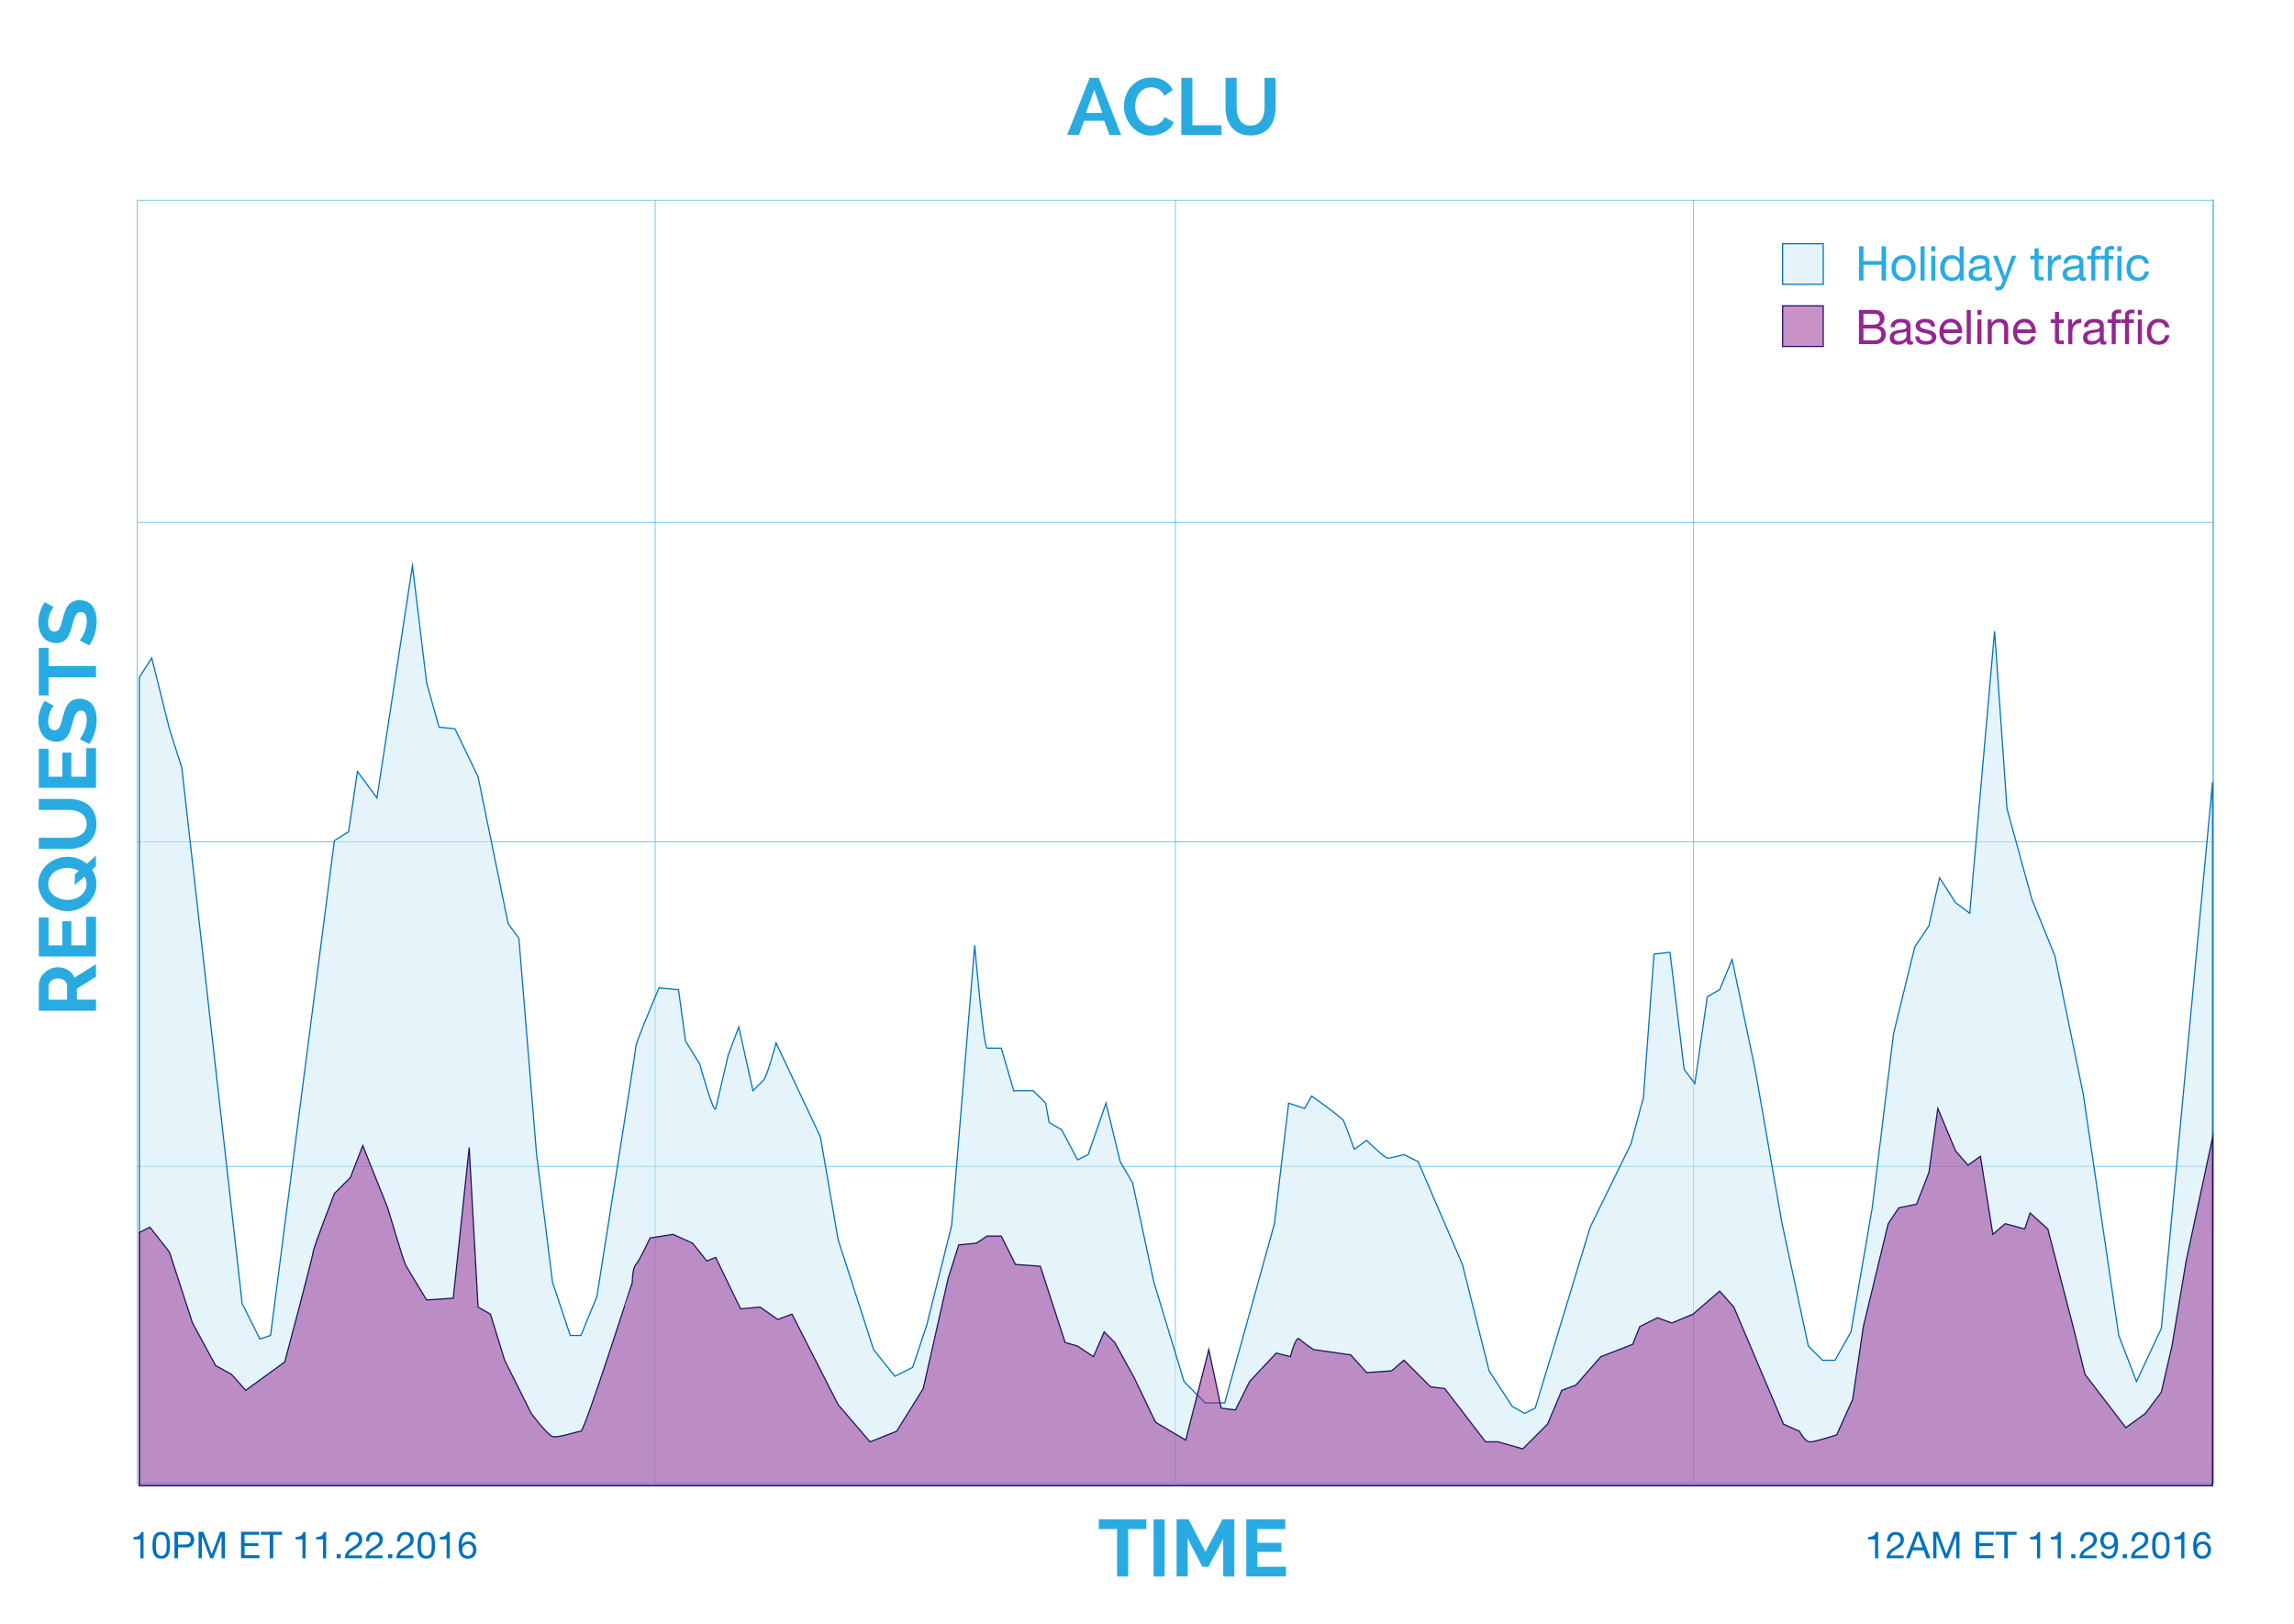 <svg id="Layer_1" data-name="Layer 1" xmlns="http://www.w3.org/2000/svg" viewBox="0 0 1920 1359"><defs><style>.cls-1{fill:none;stroke:#29abe2;stroke-width:0.5px;}.cls-1,.cls-5,.cls-6{stroke-miterlimit:10;}.cls-2{fill:#29abe2;}.cls-3{fill:#0071bc;}.cls-4,.cls-6{fill:#93278f;}.cls-5{fill:#cdebf8;stroke:#0071bc;}.cls-5,.cls-6{fill-opacity:0.5;}.cls-6{stroke:#1b1464;}</style></defs><title>Artboard 7 copy 6</title><rect class="cls-1" x="114.89" y="167.57" width="1737.77" height="1073.9"/><line class="cls-1" x1="548.37" y1="167.57" x2="548.37" y2="1241.47"/><line class="cls-1" x1="983.77" y1="167.57" x2="983.77" y2="1241.47"/><line class="cls-1" x1="1417.53" y1="167.57" x2="1417.53" y2="1241.47"/><line class="cls-1" x1="1851.84" y1="166.75" x2="1851.84" y2="1242.28"/><line class="cls-1" x1="114.89" y1="437.13" x2="1851.84" y2="437.13"/><line class="cls-1" x1="114.89" y1="704.52" x2="1851.84" y2="704.52"/><line class="cls-1" x1="114.89" y1="976.25" x2="1852.66" y2="976.25"/><path class="cls-2" d="M959.48,1279.89H944.24v39.71h-9.3v-39.71h-15.3v-8.16h39.84Z"/><path class="cls-2" d="M965.48,1319.6v-47.8h9.3v47.8Z"/><path class="cls-2" d="M1023.8,1319.6v-31.69l-12.34,23.6h-5.06l-12.34-23.6v31.69h-9.3v-47.87h10L1008.9,1299l14.29-27.24h9.91v47.87Z"/><path class="cls-2" d="M1076.32,1311.44v8.16h-33.24v-47.87h32.63v8.16h-23.33v11.53h20.16V1299h-20.16v12.47Z"/><path class="cls-2" d="M80.35,846.05H32.48V824.88a13.6,13.6,0,0,1,1.38-6.1A15.82,15.82,0,0,1,37.5,814a17.2,17.2,0,0,1,5.12-3.17,15.43,15.43,0,0,1,5.76-1.15A15.92,15.92,0,0,1,56.85,812a13.35,13.35,0,0,1,5.5,6.3l18-11.26v10.52l-16,10v9.17h16Zm-24.2-9.3V825.09a4.93,4.93,0,0,0-.61-2.39,6.11,6.11,0,0,0-1.65-1.92,8.27,8.27,0,0,0-2.46-1.28,9.57,9.57,0,0,0-3-.47,8.65,8.65,0,0,0-3.1.54A8.13,8.13,0,0,0,42.83,821a6.59,6.59,0,0,0-1.62,2.09,5.44,5.44,0,0,0-.57,2.39v11.26Z"/><path class="cls-2" d="M72.19,767.38h8.16v33.24H32.48V768h8.16v23.33H52.17V771.15h7.55v20.16H72.19Z"/><path class="cls-2" d="M77.11,728a22.17,22.17,0,0,1,2.63,5.56,21.35,21.35,0,0,1,.94,6.44,20.36,20.36,0,0,1-2.09,9.24,23.65,23.65,0,0,1-5.46,7.18A24.1,24.1,0,0,1,65.38,761a25.71,25.71,0,0,1-9,1.62,25.22,25.22,0,0,1-16.92-6.51,23.14,23.14,0,0,1-5.36-7.25,20.92,20.92,0,0,1-2-9.1,20.1,20.1,0,0,1,2.12-9.24,23.22,23.22,0,0,1,5.56-7.15,25.26,25.26,0,0,1,7.82-4.58,25.52,25.52,0,0,1,8.9-1.62,25.22,25.22,0,0,1,8.73,1.52,24,24,0,0,1,7.45,4.35l7.62-6.81v8.83Zm-4.65,11.87a11.68,11.68,0,0,0-1.69-6.2l-8.16,7.21V732l3.37-3a19,19,0,0,0-9.57-2.5,19.28,19.28,0,0,0-6,.94,16.83,16.83,0,0,0-5.12,2.66,13.33,13.33,0,0,0-3.57,4.18,12.29,12.29,0,0,0,0,11.26,13.36,13.36,0,0,0,3.67,4.18,16.61,16.61,0,0,0,5.16,2.6,20,20,0,0,0,11.83,0,16.25,16.25,0,0,0,5.12-2.63,13.19,13.19,0,0,0,3.57-4.21A11.71,11.71,0,0,0,72.46,739.87Z"/><path class="cls-2" d="M72.46,689.71a10.68,10.68,0,0,0-1.35-5.56,10.88,10.88,0,0,0-3.51-3.64,14.5,14.5,0,0,0-5-2,28.65,28.65,0,0,0-5.76-.57H32.48v-9.24H56.88a34.91,34.91,0,0,1,9.24,1.18,21.19,21.19,0,0,1,7.55,3.71,17.77,17.77,0,0,1,5.12,6.51,22,22,0,0,1,1.89,9.51,21.76,21.76,0,0,1-2,9.74,18.15,18.15,0,0,1-5.26,6.51,21,21,0,0,1-7.58,3.61,35.75,35.75,0,0,1-9,1.11H32.48v-9.3H56.88a29,29,0,0,0,5.83-.57,14.47,14.47,0,0,0,5-2,10.14,10.14,0,0,0,4.79-9.07Z"/><path class="cls-2" d="M72.19,626.2h8.16v33.24H32.48V626.81h8.16v23.33H52.17V630h7.55v20.16H72.19Z"/><path class="cls-2" d="M45,590.74a11.69,11.69,0,0,0-1.28,1.72,21.11,21.11,0,0,0-1.58,3,26.3,26.3,0,0,0-1.31,3.88,16.94,16.94,0,0,0-.54,4.25q0,3.84,1.42,5.73a4.68,4.68,0,0,0,4,1.89,4.09,4.09,0,0,0,2.46-.71,6.11,6.11,0,0,0,1.72-2.06,17.28,17.28,0,0,0,1.35-3.4q.61-2.06,1.28-4.75.94-3.5,2-6.37a17.28,17.28,0,0,1,2.7-4.85A11.16,11.16,0,0,1,61.1,586a12.87,12.87,0,0,1,5.56-1.08,13.86,13.86,0,0,1,6.57,1.45,12.28,12.28,0,0,1,4.42,3.88,16.57,16.57,0,0,1,2.46,5.66,28.86,28.86,0,0,1,.78,6.74,36,36,0,0,1-1.62,10.65,32.84,32.84,0,0,1-4.58,9.44l-8-4.11a13,13,0,0,0,1.58-2.19,33.35,33.35,0,0,0,2-3.74,29,29,0,0,0,1.65-4.79,21.6,21.6,0,0,0,.67-5.39q0-7.69-4.92-7.69a4.14,4.14,0,0,0-2.7.88A7.46,7.46,0,0,0,63,598.22a24,24,0,0,0-1.48,3.91q-.67,2.29-1.42,5.12a43.54,43.54,0,0,1-2.06,6,16.21,16.21,0,0,1-2.6,4.21A9.46,9.46,0,0,1,52,620a12.39,12.39,0,0,1-4.79.84,14.87,14.87,0,0,1-6.47-1.35A13.07,13.07,0,0,1,36,615.72a17,17,0,0,1-2.87-5.56,23,23,0,0,1-1-6.81,26.43,26.43,0,0,1,1.58-9.3,34.67,34.67,0,0,1,3.74-7.42Z"/><path class="cls-2" d="M40.64,542.33v15.24H80.35v9.3H40.64v15.3H32.48V542.33Z"/><path class="cls-2" d="M45,508.21a11.69,11.69,0,0,0-1.28,1.72,21.11,21.11,0,0,0-1.58,3,26.3,26.3,0,0,0-1.31,3.88,16.94,16.94,0,0,0-.54,4.25q0,3.84,1.42,5.73a4.68,4.68,0,0,0,4,1.89,4.09,4.09,0,0,0,2.46-.71,6.11,6.11,0,0,0,1.72-2.06,17.28,17.28,0,0,0,1.35-3.4q.61-2.06,1.28-4.75.94-3.5,2-6.37a17.28,17.28,0,0,1,2.7-4.85,11.16,11.16,0,0,1,3.88-3.07,12.87,12.87,0,0,1,5.56-1.08,13.86,13.86,0,0,1,6.57,1.45,12.28,12.28,0,0,1,4.42,3.88,16.57,16.57,0,0,1,2.46,5.66,28.86,28.86,0,0,1,.78,6.74,36,36,0,0,1-1.62,10.65,32.84,32.84,0,0,1-4.58,9.44l-8-4.11a13,13,0,0,0,1.58-2.19,33.35,33.35,0,0,0,2-3.74,29,29,0,0,0,1.65-4.79,21.6,21.6,0,0,0,.67-5.39q0-7.69-4.92-7.69a4.14,4.14,0,0,0-2.7.88A7.46,7.46,0,0,0,63,515.7a24,24,0,0,0-1.48,3.91q-.67,2.29-1.42,5.12a43.54,43.54,0,0,1-2.06,6,16.21,16.21,0,0,1-2.6,4.21A9.46,9.46,0,0,1,52,537.44a12.39,12.39,0,0,1-4.79.84,14.87,14.87,0,0,1-6.47-1.35A13.07,13.07,0,0,1,36,533.19a17,17,0,0,1-2.87-5.56,23,23,0,0,1-1-6.81,26.43,26.43,0,0,1,1.58-9.3,34.67,34.67,0,0,1,3.74-7.42Z"/><path class="cls-3" d="M117.53,1304.33v-15.76h-5.71v-2.11a13.4,13.4,0,0,0,2.17-.17,5.9,5.9,0,0,0,1.91-.63,4.36,4.36,0,0,0,1.44-1.27,4.84,4.84,0,0,0,.81-2h2v22Z"/><path class="cls-3" d="M127.73,1291a17.07,17.07,0,0,1,.31-2.54,12.5,12.5,0,0,1,.71-2.36,6.24,6.24,0,0,1,1.27-2,5.77,5.77,0,0,1,2-1.33,8.9,8.9,0,0,1,5.86,0,5.78,5.78,0,0,1,2,1.33,6.24,6.24,0,0,1,1.27,2,12.57,12.57,0,0,1,.71,2.36,17.2,17.2,0,0,1,.31,2.54q.06,1.3.06,2.51t-.06,2.51a17.26,17.26,0,0,1-.31,2.54,12.14,12.14,0,0,1-.71,2.34,6.31,6.31,0,0,1-1.27,1.94,5.63,5.63,0,0,1-2,1.32,9.23,9.23,0,0,1-5.88,0,5.61,5.61,0,0,1-2-1.32,6.31,6.31,0,0,1-1.27-1.94,12.07,12.07,0,0,1-.71-2.34,17.13,17.13,0,0,1-.31-2.54q-.06-1.3-.06-2.51T127.73,1291Zm2.81,5.26a11.62,11.62,0,0,0,.5,2.88,5.44,5.44,0,0,0,1.35,2.28,4.11,4.11,0,0,0,5.21,0,5.44,5.44,0,0,0,1.35-2.28,11.66,11.66,0,0,0,.5-2.88c.05-1,.08-1.95.08-2.78q0-.81,0-1.78a15.66,15.66,0,0,0-.16-2,14.48,14.48,0,0,0-.4-1.91,5,5,0,0,0-.78-1.63,4,4,0,0,0-1.29-1.13,4.34,4.34,0,0,0-3.78,0,4,4,0,0,0-1.29,1.13,5,5,0,0,0-.78,1.63,14.48,14.48,0,0,0-.4,1.91,15.66,15.66,0,0,0-.16,2q0,1,0,1.78C130.46,1294.33,130.49,1295.26,130.54,1296.28Z"/><path class="cls-3" d="M155.74,1282.19a6.87,6.87,0,0,1,5.07,1.72,7.64,7.64,0,0,1,0,9.66,6.74,6.74,0,0,1-5.07,1.71H149v9.06H146v-22.14Zm-1,10.61a5.26,5.26,0,0,0,3.67-1,3.89,3.89,0,0,0,1.16-3,3.84,3.84,0,0,0-1.16-3,5.41,5.41,0,0,0-3.67-1H149v8.13Z"/><path class="cls-3" d="M170.22,1282.19l7,18.61,7-18.61h4v22.14h-2.79v-18.42h-.06l-6.92,18.42H176L169,1285.91H169v18.42h-2.79v-22.14Z"/><path class="cls-3" d="M217.05,1282.19v2.48H204.71v7h11.51v2.48H204.71v7.66h12.44v2.48H201.76v-22.14Z"/><path class="cls-3" d="M218.36,1284.67v-2.48h17.71v2.48h-7.38v19.66h-2.95v-19.66Z"/><path class="cls-3" d="M253.13,1304.33v-15.76h-5.71v-2.11a13.4,13.4,0,0,0,2.17-.17,5.9,5.9,0,0,0,1.91-.63,4.36,4.36,0,0,0,1.44-1.27,4.84,4.84,0,0,0,.81-2h2v22Z"/><path class="cls-3" d="M270.37,1304.33v-15.76h-5.71v-2.11a13.4,13.4,0,0,0,2.17-.17,5.9,5.9,0,0,0,1.91-.63,4.36,4.36,0,0,0,1.44-1.27,4.84,4.84,0,0,0,.81-2h2v22Z"/><path class="cls-3" d="M285.22,1300.89v3.44h-3.44v-3.44Z"/><path class="cls-3" d="M289.54,1287a6.59,6.59,0,0,1,1.35-2.46,6.35,6.35,0,0,1,2.28-1.63,7.75,7.75,0,0,1,3.1-.59,8.43,8.43,0,0,1,2.68.42,6.53,6.53,0,0,1,2.19,1.21,5.63,5.63,0,0,1,1.47,2,6.47,6.47,0,0,1,.54,2.73,6.85,6.85,0,0,1-.45,2.57,7.32,7.32,0,0,1-1.19,2,10,10,0,0,1-1.71,1.6c-.64.48-1.3.93-2,1.37l-2,1.22a16.05,16.05,0,0,0-1.88,1.29,8.51,8.51,0,0,0-1.46,1.47,4.17,4.17,0,0,0-.79,1.81h11.29v2.33H288.57a11.66,11.66,0,0,1,.7-3.33,8.88,8.88,0,0,1,1.38-2.4,10.3,10.3,0,0,1,1.89-1.8q1.05-.78,2.2-1.46,1.4-.87,2.45-1.6a10.81,10.81,0,0,0,1.75-1.47,5,5,0,0,0,1.41-3.63A3.78,3.78,0,0,0,300,1287a3.9,3.9,0,0,0-2.26-2.06,4.79,4.79,0,0,0-1.64-.28,3.84,3.84,0,0,0-2,.48,4.13,4.13,0,0,0-1.35,1.26,5.26,5.26,0,0,0-.76,1.75,7.51,7.51,0,0,0-.2,2h-2.64A8.9,8.9,0,0,1,289.54,1287Z"/><path class="cls-3" d="M306.78,1287a6.59,6.59,0,0,1,1.35-2.46,6.35,6.35,0,0,1,2.28-1.63,7.75,7.75,0,0,1,3.1-.59,8.43,8.43,0,0,1,2.68.42,6.53,6.53,0,0,1,2.19,1.21,5.63,5.63,0,0,1,1.47,2,6.47,6.47,0,0,1,.54,2.73,6.85,6.85,0,0,1-.45,2.57,7.32,7.32,0,0,1-1.19,2,10,10,0,0,1-1.71,1.6c-.64.48-1.3.93-2,1.37l-2,1.22a16.05,16.05,0,0,0-1.88,1.29,8.51,8.51,0,0,0-1.46,1.47,4.17,4.17,0,0,0-.79,1.81h11.29v2.33H305.82a11.66,11.66,0,0,1,.7-3.33,8.88,8.88,0,0,1,1.38-2.4,10.3,10.3,0,0,1,1.89-1.8q1.05-.78,2.2-1.46,1.4-.87,2.45-1.6a10.81,10.81,0,0,0,1.75-1.47,5,5,0,0,0,1.41-3.63,3.78,3.78,0,0,0-.34-1.63,3.9,3.9,0,0,0-2.26-2.06,4.79,4.79,0,0,0-1.64-.28,3.84,3.84,0,0,0-2,.48,4.13,4.13,0,0,0-1.35,1.26,5.26,5.26,0,0,0-.76,1.75,7.51,7.51,0,0,0-.2,2h-2.64A8.9,8.9,0,0,1,306.78,1287Z"/><path class="cls-3" d="M328.33,1300.89v3.44h-3.44v-3.44Z"/><path class="cls-3" d="M332.65,1287a6.59,6.59,0,0,1,1.35-2.46,6.35,6.35,0,0,1,2.28-1.63,7.75,7.75,0,0,1,3.1-.59,8.43,8.43,0,0,1,2.68.42,6.53,6.53,0,0,1,2.19,1.21,5.63,5.63,0,0,1,1.47,2,6.47,6.47,0,0,1,.54,2.73,6.85,6.85,0,0,1-.45,2.57,7.32,7.32,0,0,1-1.19,2,10,10,0,0,1-1.71,1.6c-.64.48-1.3.93-2,1.37l-2,1.22a16.05,16.05,0,0,0-1.88,1.29,8.51,8.51,0,0,0-1.46,1.47,4.17,4.17,0,0,0-.79,1.81H346v2.33H331.68a11.66,11.66,0,0,1,.7-3.33,8.88,8.88,0,0,1,1.38-2.4,10.3,10.3,0,0,1,1.89-1.8q1.05-.78,2.2-1.46,1.4-.87,2.45-1.6a10.81,10.81,0,0,0,1.75-1.47,5,5,0,0,0,1.41-3.63,3.78,3.78,0,0,0-.34-1.63,3.9,3.9,0,0,0-2.26-2.06,4.79,4.79,0,0,0-1.64-.28,3.84,3.84,0,0,0-2,.48,4.13,4.13,0,0,0-1.35,1.26,5.26,5.26,0,0,0-.76,1.75,7.51,7.51,0,0,0-.2,2H332.3A8.9,8.9,0,0,1,332.65,1287Z"/><path class="cls-3" d="M349.55,1291a17.07,17.07,0,0,1,.31-2.54,12.5,12.5,0,0,1,.71-2.36,6.24,6.24,0,0,1,1.27-2,5.77,5.77,0,0,1,2-1.33,8.9,8.9,0,0,1,5.86,0,5.78,5.78,0,0,1,2,1.33,6.24,6.24,0,0,1,1.27,2,12.57,12.57,0,0,1,.71,2.36,17.2,17.2,0,0,1,.31,2.54q.06,1.3.06,2.51t-.06,2.51a17.26,17.26,0,0,1-.31,2.54,12.14,12.14,0,0,1-.71,2.34,6.31,6.31,0,0,1-1.27,1.94,5.63,5.63,0,0,1-2,1.32,9.23,9.23,0,0,1-5.88,0,5.61,5.61,0,0,1-2-1.32,6.31,6.31,0,0,1-1.27-1.94,12.07,12.07,0,0,1-.71-2.34,17.13,17.13,0,0,1-.31-2.54q-.06-1.3-.06-2.51T349.55,1291Zm2.81,5.26a11.62,11.62,0,0,0,.5,2.88,5.44,5.44,0,0,0,1.35,2.28,4.11,4.11,0,0,0,5.21,0,5.44,5.44,0,0,0,1.35-2.28,11.66,11.66,0,0,0,.5-2.88c.05-1,.08-1.95.08-2.78q0-.81,0-1.78a15.66,15.66,0,0,0-.16-2,14.48,14.48,0,0,0-.4-1.91,5,5,0,0,0-.78-1.63,4,4,0,0,0-1.29-1.13,4.34,4.34,0,0,0-3.78,0,4,4,0,0,0-1.29,1.13,5,5,0,0,0-.78,1.63,14.48,14.48,0,0,0-.4,1.91,15.66,15.66,0,0,0-.16,2q0,1,0,1.78C352.28,1294.33,352.3,1295.26,352.36,1296.28Z"/><path class="cls-3" d="M373.83,1304.33v-15.76h-5.71v-2.11a13.4,13.4,0,0,0,2.17-.17,5.9,5.9,0,0,0,1.91-.63,4.36,4.36,0,0,0,1.44-1.27,4.84,4.84,0,0,0,.81-2h2v22Z"/><path class="cls-3" d="M394.37,1285.57a3.57,3.57,0,0,0-2.54-.9,4.19,4.19,0,0,0-2.7.82,5.63,5.63,0,0,0-1.6,2.08,10,10,0,0,0-.79,2.71,22.29,22.29,0,0,0-.25,2.73l.06.06a5.66,5.66,0,0,1,2.31-2.2,7.71,7.71,0,0,1,6-.14,5.91,5.91,0,0,1,2.11,1.5,6.85,6.85,0,0,1,1.32,2.26,8.36,8.36,0,0,1,.46,2.82,9.15,9.15,0,0,1-.37,2.51,6.77,6.77,0,0,1-1.23,2.37,6.57,6.57,0,0,1-2.26,1.77,7.84,7.84,0,0,1-3.49.7,7,7,0,0,1-3.94-1,6.78,6.78,0,0,1-2.3-2.54,10.54,10.54,0,0,1-1.07-3.41,25.64,25.64,0,0,1-.26-3.6,24.37,24.37,0,0,1,.39-4.39,11.91,11.91,0,0,1,1.32-3.77,7.41,7.41,0,0,1,2.48-2.64,7.12,7.12,0,0,1,3.91-1,6.28,6.28,0,0,1,4.34,1.44,6.09,6.09,0,0,1,1.86,4.17h-2.64A3.8,3.8,0,0,0,394.37,1285.57Zm-4.78,7.34a4.26,4.26,0,0,0-1.43,1.05,4.38,4.38,0,0,0-.88,1.58,6.31,6.31,0,0,0-.29,1.94,5.85,5.85,0,0,0,.31,1.92,4.54,4.54,0,0,0,.88,1.55,4.15,4.15,0,0,0,1.43,1,4.61,4.61,0,0,0,1.94.39,4.41,4.41,0,0,0,1.91-.39,3.92,3.92,0,0,0,1.38-1.07,4.89,4.89,0,0,0,.85-1.56,5.81,5.81,0,0,0,.29-1.85,7,7,0,0,0-.26-1.94,4.29,4.29,0,0,0-.82-1.58,4.12,4.12,0,0,0-1.4-1.07,4.45,4.45,0,0,0-2-.4A4.59,4.59,0,0,0,389.59,1292.9Z"/><path class="cls-3" d="M1569.33,1304.33v-15.76h-5.71v-2.11a13.4,13.4,0,0,0,2.17-.17,5.9,5.9,0,0,0,1.91-.63,4.36,4.36,0,0,0,1.44-1.27,4.84,4.84,0,0,0,.81-2h2v22Z"/><path class="cls-3" d="M1579.88,1287a6.59,6.59,0,0,1,1.35-2.46,6.35,6.35,0,0,1,2.28-1.63,7.75,7.75,0,0,1,3.1-.59,8.43,8.43,0,0,1,2.68.42,6.53,6.53,0,0,1,2.19,1.21,5.63,5.63,0,0,1,1.47,2,6.47,6.47,0,0,1,.54,2.73,6.85,6.85,0,0,1-.45,2.57,7.32,7.32,0,0,1-1.19,2,10,10,0,0,1-1.71,1.6c-.64.48-1.3.93-2,1.37l-2,1.22a16.05,16.05,0,0,0-1.88,1.29,8.51,8.51,0,0,0-1.46,1.47,4.17,4.17,0,0,0-.79,1.81h11.29v2.33h-14.36a11.66,11.66,0,0,1,.7-3.33,8.88,8.88,0,0,1,1.38-2.4,10.3,10.3,0,0,1,1.89-1.8q1.05-.78,2.2-1.46,1.4-.87,2.45-1.6a10.81,10.81,0,0,0,1.75-1.47,5,5,0,0,0,1.41-3.63,3.78,3.78,0,0,0-.34-1.63,3.9,3.9,0,0,0-2.26-2.06,4.79,4.79,0,0,0-1.64-.28,3.84,3.84,0,0,0-2,.48,4.13,4.13,0,0,0-1.35,1.26,5.26,5.26,0,0,0-.76,1.75,7.51,7.51,0,0,0-.2,2h-2.64A8.9,8.9,0,0,1,1579.88,1287Z"/><path class="cls-3" d="M1607.11,1282.19l8.65,22.14h-3.26l-2.42-6.67h-9.37l-2.48,6.67h-3l8.62-22.14Zm2,13-3.69-10.33h-.06l-3.75,10.33Z"/><path class="cls-3" d="M1622,1282.19l7,18.61,7-18.61h4v22.14h-2.79v-18.42h-.06l-6.92,18.42h-2.51l-6.92-18.42h-.06v18.42H1618v-22.14Z"/><path class="cls-3" d="M1668.86,1282.19v2.48h-12.34v7H1668v2.48h-11.51v7.66H1669v2.48h-15.38v-22.14Z"/><path class="cls-3" d="M1670.16,1284.67v-2.48h17.71v2.48h-7.38v19.66h-2.95v-19.66Z"/><path class="cls-3" d="M1704.93,1304.33v-15.76h-5.71v-2.11a13.4,13.4,0,0,0,2.17-.17,5.9,5.9,0,0,0,1.91-.63,4.36,4.36,0,0,0,1.44-1.27,4.84,4.84,0,0,0,.81-2h2v22Z"/><path class="cls-3" d="M1722.17,1304.33v-15.76h-5.71v-2.11a13.4,13.4,0,0,0,2.17-.17,5.9,5.9,0,0,0,1.91-.63,4.36,4.36,0,0,0,1.44-1.27,4.84,4.84,0,0,0,.81-2h2v22Z"/><path class="cls-3" d="M1737,1300.89v3.44h-3.44v-3.44Z"/><path class="cls-3" d="M1741.34,1287a6.59,6.59,0,0,1,1.35-2.46,6.35,6.35,0,0,1,2.28-1.63,7.75,7.75,0,0,1,3.1-.59,8.43,8.43,0,0,1,2.68.42,6.53,6.53,0,0,1,2.19,1.21,5.63,5.63,0,0,1,1.47,2,6.47,6.47,0,0,1,.54,2.73,6.85,6.85,0,0,1-.45,2.57,7.32,7.32,0,0,1-1.19,2,10,10,0,0,1-1.71,1.6c-.64.48-1.3.93-2,1.37l-2,1.22a16.05,16.05,0,0,0-1.88,1.29,8.51,8.51,0,0,0-1.46,1.47,4.17,4.17,0,0,0-.79,1.81h11.29v2.33h-14.36a11.66,11.66,0,0,1,.7-3.33,8.88,8.88,0,0,1,1.38-2.4,10.3,10.3,0,0,1,1.89-1.8q1.05-.78,2.2-1.46,1.4-.87,2.45-1.6a10.81,10.81,0,0,0,1.75-1.47,5,5,0,0,0,1.41-3.63,3.78,3.78,0,0,0-.34-1.63,3.9,3.9,0,0,0-2.26-2.06,4.79,4.79,0,0,0-1.64-.28,3.84,3.84,0,0,0-2,.48,4.13,4.13,0,0,0-1.35,1.26,5.26,5.26,0,0,0-.76,1.75,7.51,7.51,0,0,0-.2,2H1741A8.9,8.9,0,0,1,1741.34,1287Z"/><path class="cls-3" d="M1762.34,1301.51a4.39,4.39,0,0,0,2.73.87,3.93,3.93,0,0,0,3.63-2.09,14,14,0,0,0,1.33-6.4l-.06-.06a5.75,5.75,0,0,1-5.09,3,7.66,7.66,0,0,1-3-.54,6.11,6.11,0,0,1-2.19-1.5,6.3,6.3,0,0,1-1.33-2.33,9.46,9.46,0,0,1-.45-3,7.72,7.72,0,0,1,.53-2.9,6.53,6.53,0,0,1,1.49-2.26,6.78,6.78,0,0,1,2.29-1.47,7.86,7.86,0,0,1,2.92-.53,8.72,8.72,0,0,1,2.92.48,5.6,5.6,0,0,1,2.39,1.66,8.59,8.59,0,0,1,1.63,3.21,18.46,18.46,0,0,1,.6,5.16q0,5.71-1.81,8.76a6.25,6.25,0,0,1-5.82,3.05,7.34,7.34,0,0,1-4.59-1.4,5.66,5.66,0,0,1-2.08-4.25H1761A3.35,3.35,0,0,0,1762.34,1301.51Zm6.93-13.74a4.91,4.91,0,0,0-.87-1.6,4.14,4.14,0,0,0-1.41-1.1,4.47,4.47,0,0,0-2-.4,4.24,4.24,0,0,0-2,.43,3.73,3.73,0,0,0-1.33,1.16,4.94,4.94,0,0,0-.75,1.66,8.07,8.07,0,0,0-.23,2,4.74,4.74,0,0,0,.33,1.74,4.94,4.94,0,0,0,.9,1.49,4.34,4.34,0,0,0,1.36,1,3.93,3.93,0,0,0,1.75.39,4.39,4.39,0,0,0,1.86-.39,4.26,4.26,0,0,0,1.43-1.05,4.64,4.64,0,0,0,.9-1.55,5.56,5.56,0,0,0,.31-1.85A6.14,6.14,0,0,0,1769.27,1287.77Z"/><path class="cls-3" d="M1780.14,1300.89v3.44h-3.44v-3.44Z"/><path class="cls-3" d="M1784.45,1287a6.59,6.59,0,0,1,1.35-2.46,6.35,6.35,0,0,1,2.28-1.63,7.75,7.75,0,0,1,3.1-.59,8.43,8.43,0,0,1,2.68.42,6.53,6.53,0,0,1,2.19,1.21,5.63,5.63,0,0,1,1.47,2,6.47,6.47,0,0,1,.54,2.73,6.85,6.85,0,0,1-.45,2.57,7.32,7.32,0,0,1-1.19,2,10,10,0,0,1-1.71,1.6c-.64.48-1.3.93-2,1.37l-2,1.22a16.05,16.05,0,0,0-1.88,1.29,8.51,8.51,0,0,0-1.46,1.47,4.17,4.17,0,0,0-.79,1.81h11.29v2.33h-14.36a11.66,11.66,0,0,1,.7-3.33,8.88,8.88,0,0,1,1.38-2.4,10.3,10.3,0,0,1,1.89-1.8q1.05-.78,2.2-1.46,1.4-.87,2.45-1.6a10.81,10.81,0,0,0,1.75-1.47,5,5,0,0,0,1.41-3.63,3.78,3.78,0,0,0-.34-1.63,3.9,3.9,0,0,0-2.26-2.06,4.79,4.79,0,0,0-1.64-.28,3.84,3.84,0,0,0-2,.48,4.13,4.13,0,0,0-1.35,1.26,5.26,5.26,0,0,0-.76,1.75,7.51,7.51,0,0,0-.2,2h-2.64A8.9,8.9,0,0,1,1784.45,1287Z"/><path class="cls-3" d="M1801.35,1291a17.07,17.07,0,0,1,.31-2.54,12.5,12.5,0,0,1,.71-2.36,6.24,6.24,0,0,1,1.27-2,5.77,5.77,0,0,1,2-1.33,8.9,8.9,0,0,1,5.86,0,5.78,5.78,0,0,1,2,1.33,6.24,6.24,0,0,1,1.27,2,12.57,12.57,0,0,1,.71,2.36,17.2,17.2,0,0,1,.31,2.54q.06,1.3.06,2.51t-.06,2.51a17.26,17.26,0,0,1-.31,2.54,12.14,12.14,0,0,1-.71,2.34,6.31,6.31,0,0,1-1.27,1.94,5.63,5.63,0,0,1-2,1.32,9.23,9.23,0,0,1-5.88,0,5.61,5.61,0,0,1-2-1.32,6.31,6.31,0,0,1-1.27-1.94,12.07,12.07,0,0,1-.71-2.34,17.13,17.13,0,0,1-.31-2.54q-.06-1.3-.06-2.51T1801.35,1291Zm2.81,5.26a11.62,11.62,0,0,0,.5,2.88,5.44,5.44,0,0,0,1.35,2.28,4.11,4.11,0,0,0,5.21,0,5.44,5.44,0,0,0,1.35-2.28,11.66,11.66,0,0,0,.5-2.88c.05-1,.08-1.95.08-2.78q0-.81,0-1.78a15.66,15.66,0,0,0-.16-2,14.48,14.48,0,0,0-.4-1.91,5,5,0,0,0-.78-1.63,4,4,0,0,0-1.29-1.13,4.34,4.34,0,0,0-3.78,0,4,4,0,0,0-1.29,1.13,5,5,0,0,0-.78,1.63,14.48,14.48,0,0,0-.4,1.91,15.66,15.66,0,0,0-.16,2q0,1,0,1.78C1804.08,1294.33,1804.11,1295.26,1804.16,1296.28Z"/><path class="cls-3" d="M1825.64,1304.33v-15.76h-5.71v-2.11a13.4,13.4,0,0,0,2.17-.17,5.9,5.9,0,0,0,1.91-.63,4.36,4.36,0,0,0,1.44-1.27,4.84,4.84,0,0,0,.81-2h2v22Z"/><path class="cls-3" d="M1846.17,1285.57a3.57,3.57,0,0,0-2.54-.9,4.19,4.19,0,0,0-2.7.82,5.63,5.63,0,0,0-1.6,2.08,10,10,0,0,0-.79,2.71,22.29,22.29,0,0,0-.25,2.73l.06.06a5.66,5.66,0,0,1,2.31-2.2,7.71,7.71,0,0,1,6-.14,5.91,5.91,0,0,1,2.11,1.5,6.85,6.85,0,0,1,1.32,2.26,8.36,8.36,0,0,1,.46,2.82,9.15,9.15,0,0,1-.37,2.51,6.77,6.77,0,0,1-1.23,2.37,6.57,6.57,0,0,1-2.26,1.77,7.84,7.84,0,0,1-3.49.7,7,7,0,0,1-3.94-1,6.78,6.78,0,0,1-2.3-2.54,10.54,10.54,0,0,1-1.07-3.41,25.64,25.64,0,0,1-.26-3.6,24.37,24.37,0,0,1,.39-4.39,11.91,11.91,0,0,1,1.32-3.77,7.41,7.41,0,0,1,2.48-2.64,7.12,7.12,0,0,1,3.91-1,6.28,6.28,0,0,1,4.34,1.44A6.09,6.09,0,0,1,1850,1288h-2.64A3.8,3.8,0,0,0,1846.17,1285.57Zm-4.78,7.34A4.26,4.26,0,0,0,1840,1294a4.38,4.38,0,0,0-.88,1.58,6.31,6.31,0,0,0-.29,1.94,5.85,5.85,0,0,0,.31,1.92,4.54,4.54,0,0,0,.88,1.55,4.15,4.15,0,0,0,1.43,1,4.61,4.61,0,0,0,1.94.39,4.41,4.41,0,0,0,1.91-.39,3.92,3.92,0,0,0,1.38-1.07,4.89,4.89,0,0,0,.85-1.56,5.81,5.81,0,0,0,.29-1.85,7,7,0,0,0-.26-1.94,4.29,4.29,0,0,0-.82-1.58,4.12,4.12,0,0,0-1.4-1.07,4.45,4.45,0,0,0-2-.4A4.59,4.59,0,0,0,1841.39,1292.9Z"/><path class="cls-2" d="M893.17,113l18.88-47.87h7.55L938.41,113h-9.84l-4.38-11.93H907.4L903,113Zm22.65-37.82-6.88,19.35H922.5Z"/><path class="cls-2" d="M940.7,88.73a25.29,25.29,0,0,1,1.55-8.66,24,24,0,0,1,4.48-7.65A22.63,22.63,0,0,1,953.92,67a21.72,21.72,0,0,1,9.71-2.09,20.66,20.66,0,0,1,11.09,2.9,17.84,17.84,0,0,1,6.91,7.55l-7.15,4.92a10.92,10.92,0,0,0-2.09-3.4,10.66,10.66,0,0,0-2.8-2.19,12.7,12.7,0,0,0-3.13-1.18,14,14,0,0,0-3.1-.37,11.55,11.55,0,0,0-5.8,1.42,13,13,0,0,0-4.15,3.67,16.44,16.44,0,0,0-2.49,5.12,20.08,20.08,0,0,0-.84,5.7,19.15,19.15,0,0,0,1,6.1,16.44,16.44,0,0,0,2.76,5.16,14,14,0,0,0,4.28,3.57,11.29,11.29,0,0,0,5.46,1.35,13.07,13.07,0,0,0,3.17-.41,12.14,12.14,0,0,0,3.13-1.28,12,12,0,0,0,2.8-2.26,11.07,11.07,0,0,0,2.09-3.34l7.62,4.38a14,14,0,0,1-3.13,4.75,20,20,0,0,1-4.69,3.47,24.36,24.36,0,0,1-5.53,2.16,23.05,23.05,0,0,1-5.73.74,19.47,19.47,0,0,1-9.13-2.16,24,24,0,0,1-7.15-5.63,25.76,25.76,0,0,1-4.65-7.89A25.49,25.49,0,0,1,940.7,88.73Z"/><path class="cls-2" d="M988.71,113V65.14H998v39.71h24.41V113Z"/><path class="cls-2" d="M1046.62,105.12a10.68,10.68,0,0,0,5.56-1.35,10.89,10.89,0,0,0,3.64-3.51,14.52,14.52,0,0,0,2-5,28.72,28.72,0,0,0,.57-5.76V65.14h9.24V89.54a34.87,34.87,0,0,1-1.18,9.24,21.19,21.19,0,0,1-3.71,7.55,17.78,17.78,0,0,1-6.51,5.12,22,22,0,0,1-9.51,1.89,21.76,21.76,0,0,1-9.74-2,18.16,18.16,0,0,1-6.51-5.26,21,21,0,0,1-3.61-7.58,35.75,35.75,0,0,1-1.11-9V65.14h9.3V89.54a29,29,0,0,0,.57,5.83,14.45,14.45,0,0,0,2,5,10.14,10.14,0,0,0,9.07,4.79Z"/><path class="cls-2" d="M1559.7,206.18v12.3h15.07v-12.3h3.81v28.61h-3.81v-13.1H1559.7v13.1h-3.81V206.18Z"/><path class="cls-2" d="M1583.78,220.18a9.65,9.65,0,0,1,1.92-3.45,9.07,9.07,0,0,1,3.17-2.3,11.6,11.6,0,0,1,8.68,0,9.11,9.11,0,0,1,3.15,2.3,9.67,9.67,0,0,1,1.92,3.45,13.82,13.82,0,0,1,.64,4.27,13.63,13.63,0,0,1-.64,4.25,9.68,9.68,0,0,1-1.92,3.43,8.88,8.88,0,0,1-3.15,2.28,11.86,11.86,0,0,1-8.68,0,8.84,8.84,0,0,1-3.17-2.28,9.67,9.67,0,0,1-1.92-3.43,13.6,13.6,0,0,1-.64-4.25A13.79,13.79,0,0,1,1583.78,220.18Zm3.47,7.61a7,7,0,0,0,1.38,2.44,6,6,0,0,0,2.06,1.5,6.29,6.29,0,0,0,5,0,6,6,0,0,0,2.06-1.5,7,7,0,0,0,1.38-2.44,11.43,11.43,0,0,0,0-6.69,7.22,7.22,0,0,0-1.38-2.46,5.9,5.9,0,0,0-2.06-1.52,6.28,6.28,0,0,0-5,0,5.89,5.89,0,0,0-2.06,1.52,7.22,7.22,0,0,0-1.38,2.46,11.45,11.45,0,0,0,0,6.69Z"/><path class="cls-2" d="M1610.87,206.18v28.61h-3.41V206.18Z"/><path class="cls-2" d="M1616.36,210.34v-4.17h3.41v4.17Zm3.41,3.73v20.72h-3.41V214.07Z"/><path class="cls-2" d="M1640.17,234.79V232h-.08a5,5,0,0,1-2.65,2.48,10.1,10.1,0,0,1-4,.76,9.34,9.34,0,0,1-4.19-.88,8.61,8.61,0,0,1-3-2.36,10.29,10.29,0,0,1-1.78-3.45,14.14,14.14,0,0,1-.6-4.17,14.64,14.64,0,0,1,.58-4.17,9.79,9.79,0,0,1,1.76-3.43,8.52,8.52,0,0,1,3-2.32,9.44,9.44,0,0,1,4.15-.86,10.14,10.14,0,0,1,1.72.16,8.78,8.78,0,0,1,1.84.54,7.89,7.89,0,0,1,1.74,1,5.49,5.49,0,0,1,1.38,1.54h.08V206.18h3.41v28.61Zm-12.24-7.35a7.64,7.64,0,0,0,1.16,2.46,5.69,5.69,0,0,0,2,1.72,6.08,6.08,0,0,0,2.87.64,5.62,5.62,0,0,0,4.89-2.46,7.46,7.46,0,0,0,1.1-2.5,12.12,12.12,0,0,0,0-5.79,7.3,7.3,0,0,0-1.14-2.5,5.83,5.83,0,0,0-2-1.74,6.33,6.33,0,0,0-3-.66,5.84,5.84,0,0,0-2.92.68,5.43,5.43,0,0,0-1.92,1.8,7.86,7.86,0,0,0-1,2.56,13.63,13.63,0,0,0-.32,3A10.59,10.59,0,0,0,1627.92,227.44Z"/><path class="cls-2" d="M1667.18,234.71a4.82,4.82,0,0,1-2.44.52,2.93,2.93,0,0,1-2.1-.74,3.22,3.22,0,0,1-.78-2.42,8.15,8.15,0,0,1-3.27,2.42,11.28,11.28,0,0,1-6.69.42,6.2,6.2,0,0,1-2.18-1,4.8,4.8,0,0,1-1.46-1.78,6,6,0,0,1-.54-2.67,6.09,6.09,0,0,1,.6-2.89,5.23,5.23,0,0,1,1.58-1.82,7.25,7.25,0,0,1,2.24-1.06q1.26-.36,2.58-.6t2.67-.42a14.79,14.79,0,0,0,2.22-.4,3.71,3.71,0,0,0,1.52-.76,1.86,1.86,0,0,0,.56-1.46,3.41,3.41,0,0,0-.42-1.8,2.9,2.9,0,0,0-1.08-1,4.41,4.41,0,0,0-1.48-.48,11.14,11.14,0,0,0-1.62-.12,7.21,7.21,0,0,0-3.61.82,3.49,3.49,0,0,0-1.56,3.11h-3.41a7.35,7.35,0,0,1,.8-3.25,6.07,6.07,0,0,1,1.92-2.14A8.07,8.07,0,0,1,1654,214a14.47,14.47,0,0,1,3.31-.36,19.43,19.43,0,0,1,2.79.2,7.29,7.29,0,0,1,2.5.82,4.81,4.81,0,0,1,1.8,1.74,5.57,5.57,0,0,1,.68,2.92V229.9a7.93,7.93,0,0,0,.14,1.76q.14.56.94.56a4.12,4.12,0,0,0,1-.16Zm-5.53-10.62a4.26,4.26,0,0,1-1.68.7q-1,.22-2.18.36t-2.3.32a8.51,8.51,0,0,0-2.08.58,3.78,3.78,0,0,0-1.5,1.14,3.17,3.17,0,0,0-.58,2,2.74,2.74,0,0,0,.34,1.42,2.82,2.82,0,0,0,.88.94,3.71,3.71,0,0,0,1.26.52,7,7,0,0,0,1.52.16,8.12,8.12,0,0,0,2.88-.46,6.07,6.07,0,0,0,2-1.16,4.58,4.58,0,0,0,1.12-1.52,3.82,3.82,0,0,0,.36-1.54Z"/><path class="cls-2" d="M1678.48,237.55a21.78,21.78,0,0,1-1.18,2.56,7.07,7.07,0,0,1-1.28,1.7,4.35,4.35,0,0,1-1.56,1,6,6,0,0,1-2,.3,9.11,9.11,0,0,1-1.2-.08,5.73,5.73,0,0,1-1.16-.28V239.6a5.72,5.72,0,0,0,1,.34,4.32,4.32,0,0,0,1,.14,2.92,2.92,0,0,0,1.74-.5,3.07,3.07,0,0,0,1.06-1.42l1.4-3.49-8.21-20.6h3.85l6.05,17h.08l5.81-17h3.61Z"/><path class="cls-2" d="M1710.38,214.07v3h-4.13v12.86a3.74,3.74,0,0,0,.1,1,1,1,0,0,0,.38.56,1.68,1.68,0,0,0,.78.26,11.25,11.25,0,0,0,1.3.06h1.56v3h-2.6a12.24,12.24,0,0,1-2.26-.18,3.32,3.32,0,0,1-1.52-.66,2.81,2.81,0,0,1-.86-1.36,7.89,7.89,0,0,1-.28-2.32V217.08h-3.53v-3h3.53v-6.21h3.41v6.21Z"/><path class="cls-2" d="M1717.23,214.07v4.37h.08a9.23,9.23,0,0,1,3-3.73,7.65,7.65,0,0,1,4.57-1.12v3.61a9.64,9.64,0,0,0-3.49.56,5.5,5.5,0,0,0-2.32,1.64,6.81,6.81,0,0,0-1.28,2.63,14.19,14.19,0,0,0-.4,3.55v9.22H1714V214.07Z"/><path class="cls-2" d="M1745.84,234.71a4.83,4.83,0,0,1-2.44.52,2.93,2.93,0,0,1-2.1-.74,3.22,3.22,0,0,1-.78-2.42,8.15,8.15,0,0,1-3.27,2.42,11.27,11.27,0,0,1-6.69.42,6.18,6.18,0,0,1-2.18-1,4.79,4.79,0,0,1-1.46-1.78,6,6,0,0,1-.54-2.67,6.08,6.08,0,0,1,.6-2.89,5.24,5.24,0,0,1,1.58-1.82,7.25,7.25,0,0,1,2.24-1.06q1.26-.36,2.58-.6t2.67-.42a14.82,14.82,0,0,0,2.22-.4,3.7,3.7,0,0,0,1.52-.76,1.86,1.86,0,0,0,.56-1.46,3.4,3.4,0,0,0-.42-1.8,2.89,2.89,0,0,0-1.08-1,4.41,4.41,0,0,0-1.48-.48,11.16,11.16,0,0,0-1.62-.12,7.21,7.21,0,0,0-3.61.82,3.49,3.49,0,0,0-1.56,3.11h-3.41a7.35,7.35,0,0,1,.8-3.25,6.09,6.09,0,0,1,1.92-2.14,8.07,8.07,0,0,1,2.75-1.18,14.46,14.46,0,0,1,3.31-.36,19.44,19.44,0,0,1,2.79.2,7.3,7.3,0,0,1,2.5.82,4.8,4.8,0,0,1,1.8,1.74,5.56,5.56,0,0,1,.68,2.92V229.9a7.92,7.92,0,0,0,.14,1.76q.14.56.94.56a4.14,4.14,0,0,0,1-.16Zm-5.53-10.62a4.25,4.25,0,0,1-1.68.7q-1,.22-2.18.36t-2.3.32a8.52,8.52,0,0,0-2.08.58,3.78,3.78,0,0,0-1.5,1.14,3.16,3.16,0,0,0-.58,2,2.73,2.73,0,0,0,.34,1.42,2.83,2.83,0,0,0,.88.94,3.71,3.71,0,0,0,1.26.52,7,7,0,0,0,1.52.16,8.11,8.11,0,0,0,2.88-.46,6.07,6.07,0,0,0,2-1.16,4.57,4.57,0,0,0,1.12-1.52,3.82,3.82,0,0,0,.36-1.54Z"/><path class="cls-2" d="M1746.92,217.08v-3h3.49V211a4.86,4.86,0,0,1,1.46-3.83,6.23,6.23,0,0,1,4.27-1.3,8.76,8.76,0,0,1,1.1.08,5.93,5.93,0,0,1,1.1.24v3a4.24,4.24,0,0,0-1-.22,8.34,8.34,0,0,0-1-.06,3.3,3.3,0,0,0-1.92.48,2.12,2.12,0,0,0-.68,1.84v2.89h4v3h-4v17.71h-3.41V217.08Z"/><path class="cls-2" d="M1758.06,217.08v-3h3.49V211a4.86,4.86,0,0,1,1.46-3.83,6.23,6.23,0,0,1,4.27-1.3,8.76,8.76,0,0,1,1.1.08,5.93,5.93,0,0,1,1.1.24v3a4.24,4.24,0,0,0-1-.22,8.34,8.34,0,0,0-1-.06,3.3,3.3,0,0,0-1.92.48,2.12,2.12,0,0,0-.68,1.84v2.89h4v3h-4v17.71h-3.41V217.08Z"/><path class="cls-2" d="M1772.21,210.34v-4.17h3.41v4.17Zm3.41,3.73v20.72h-3.41V214.07Z"/><path class="cls-2" d="M1793.29,217.68a5.17,5.17,0,0,0-3.45-1.08,6.35,6.35,0,0,0-3.09.68,5.51,5.51,0,0,0-2,1.8,7.58,7.58,0,0,0-1.06,2.58,14.09,14.09,0,0,0-.32,3,11.5,11.5,0,0,0,.34,2.81,7.51,7.51,0,0,0,1.06,2.42,5.36,5.36,0,0,0,1.88,1.7,5.63,5.63,0,0,0,2.76.64,5.57,5.57,0,0,0,3.95-1.32,6,6,0,0,0,1.74-3.73h3.49a9.55,9.55,0,0,1-2.87,5.93,9,9,0,0,1-6.27,2.08,10.8,10.8,0,0,1-4.19-.76,8.11,8.11,0,0,1-3-2.16,9.35,9.35,0,0,1-1.84-3.35,13.93,13.93,0,0,1-.62-4.27,15.22,15.22,0,0,1,.6-4.35,10,10,0,0,1,1.82-3.53,8.56,8.56,0,0,1,3.06-2.36,10,10,0,0,1,4.29-.86,12.51,12.51,0,0,1,3.31.42,8.07,8.07,0,0,1,2.73,1.3,7.13,7.13,0,0,1,1.94,2.22,8.19,8.19,0,0,1,1,3.19H1795A5.2,5.2,0,0,0,1793.29,217.68Z"/><path class="cls-4" d="M1566.27,259.45l2,0q1.06,0,2.1.12a16.09,16.09,0,0,1,1.94.3,4.93,4.93,0,0,1,1.54.6,7.45,7.45,0,0,1,2.38,2.32,6.46,6.46,0,0,1,1,3.65,7,7,0,0,1-1.1,3.95,6.5,6.5,0,0,1-3.15,2.46V273a6.59,6.59,0,0,1,4,2.4,7.19,7.19,0,0,1,1.4,4.49,8.54,8.54,0,0,1-.56,3,7.65,7.65,0,0,1-1.66,2.62,8.31,8.31,0,0,1-2.73,1.84,9.37,9.37,0,0,1-3.75.7h-13.83V259.45Zm1,12.3q3.25,0,4.67-1.14a4.13,4.13,0,0,0,1.42-3.43,5,5,0,0,0-.48-2.4,3.41,3.41,0,0,0-1.32-1.36,5.2,5.2,0,0,0-1.94-.62,18.63,18.63,0,0,0-2.34-.14h-7.62v9.1Zm1.92,13.1a5.47,5.47,0,0,0,3.95-1.36,5,5,0,0,0,1.42-3.77,4.67,4.67,0,0,0-.52-2.32,4,4,0,0,0-1.38-1.46,5.81,5.81,0,0,0-2-.76,12.07,12.07,0,0,0-2.32-.22h-8.7v9.9Z"/><path class="cls-4" d="M1601.14,288a4.83,4.83,0,0,1-2.45.52,2.93,2.93,0,0,1-2.1-.74,3.22,3.22,0,0,1-.78-2.42,8.15,8.15,0,0,1-3.27,2.42,11.28,11.28,0,0,1-6.69.42,6.19,6.19,0,0,1-2.18-1,4.8,4.8,0,0,1-1.46-1.78,6,6,0,0,1-.54-2.67,6.09,6.09,0,0,1,.6-2.89,5.24,5.24,0,0,1,1.58-1.82,7.25,7.25,0,0,1,2.24-1.06q1.26-.36,2.58-.6t2.66-.42a14.79,14.79,0,0,0,2.22-.4,3.71,3.71,0,0,0,1.52-.76,1.86,1.86,0,0,0,.56-1.46,3.4,3.4,0,0,0-.42-1.8,2.89,2.89,0,0,0-1.08-1,4.4,4.4,0,0,0-1.48-.48,11.12,11.12,0,0,0-1.62-.12,7.2,7.2,0,0,0-3.61.82,3.48,3.48,0,0,0-1.56,3.11h-3.41a7.37,7.37,0,0,1,.8-3.25,6.06,6.06,0,0,1,1.92-2.14,8.06,8.06,0,0,1,2.74-1.18,14.49,14.49,0,0,1,3.31-.36,19.44,19.44,0,0,1,2.79.2,7.29,7.29,0,0,1,2.5.82,4.81,4.81,0,0,1,1.8,1.74,5.57,5.57,0,0,1,.68,2.92v10.64a7.93,7.93,0,0,0,.14,1.76q.14.56.94.56a4.12,4.12,0,0,0,1-.16Zm-5.53-10.62a4.26,4.26,0,0,1-1.68.7q-1,.22-2.18.36t-2.3.32a8.49,8.49,0,0,0-2.08.58,3.78,3.78,0,0,0-1.5,1.14,3.18,3.18,0,0,0-.58,2,2.75,2.75,0,0,0,.34,1.42,2.83,2.83,0,0,0,.88.94,3.71,3.71,0,0,0,1.26.52,7,7,0,0,0,1.52.16,8.12,8.12,0,0,0,2.89-.46,6.08,6.08,0,0,0,2-1.16,4.57,4.57,0,0,0,1.12-1.52,3.82,3.82,0,0,0,.36-1.54Z"/><path class="cls-4" d="M1606.91,283.44a3.62,3.62,0,0,0,1.26,1.24,5.64,5.64,0,0,0,1.76.66,10,10,0,0,0,2,.2,12.48,12.48,0,0,0,1.68-.12,6.14,6.14,0,0,0,1.62-.44,3,3,0,0,0,1.22-.94,2.51,2.51,0,0,0,.48-1.58,2.27,2.27,0,0,0-1-2,8.56,8.56,0,0,0-2.5-1.1q-1.5-.42-3.27-.76a16.88,16.88,0,0,1-3.27-1,6.76,6.76,0,0,1-2.5-1.74,4.53,4.53,0,0,1-1-3.13,5,5,0,0,1,.7-2.69,5.73,5.73,0,0,1,1.8-1.82,8.29,8.29,0,0,1,2.48-1,11.44,11.44,0,0,1,2.74-.34,16.37,16.37,0,0,1,3.25.3,7.53,7.53,0,0,1,2.63,1,5.4,5.4,0,0,1,1.82,2,7.62,7.62,0,0,1,.8,3.15h-3.41a3.27,3.27,0,0,0-1.64-2.73,5.11,5.11,0,0,0-1.5-.58,7.7,7.7,0,0,0-1.66-.18,10.09,10.09,0,0,0-1.54.12,5.19,5.19,0,0,0-1.42.42,2.87,2.87,0,0,0-1,.8,2,2,0,0,0-.4,1.3,1.92,1.92,0,0,0,.62,1.46,5,5,0,0,0,1.58,1,13.89,13.89,0,0,0,2.16.64l2.41.54a25.68,25.68,0,0,1,2.5.68,8.18,8.18,0,0,1,2.16,1.06,5.2,5.2,0,0,1,1.52,1.66,4.89,4.89,0,0,1,.58,2.48,5.77,5.77,0,0,1-.78,3.13,6.11,6.11,0,0,1-2,2,8.54,8.54,0,0,1-2.84,1.06,16.82,16.82,0,0,1-3.15.3,14.56,14.56,0,0,1-3.29-.36,8,8,0,0,1-2.76-1.18,6,6,0,0,1-1.92-2.16,7.5,7.5,0,0,1-.8-3.27h3.41A3.83,3.83,0,0,0,1606.91,283.44Z"/><path class="cls-4" d="M1639,286.75a9.4,9.4,0,0,1-5.85,1.76,10.64,10.64,0,0,1-4.31-.8,8.48,8.48,0,0,1-3.07-2.24,9.53,9.53,0,0,1-1.86-3.45,16.62,16.62,0,0,1-.7-4.37,12.45,12.45,0,0,1,.72-4.33,10.34,10.34,0,0,1,2-3.41,9.19,9.19,0,0,1,3.08-2.24,9.42,9.42,0,0,1,3.91-.8,8.5,8.5,0,0,1,4.59,1.14,9.07,9.07,0,0,1,2.93,2.91,11.52,11.52,0,0,1,1.52,3.85,16.49,16.49,0,0,1,.34,4h-15.51a8.21,8.21,0,0,0,.32,2.58,5.83,5.83,0,0,0,1.16,2.16,5.72,5.72,0,0,0,2,1.5,7.05,7.05,0,0,0,2.93.56,5.9,5.9,0,0,0,3.55-1,4.84,4.84,0,0,0,1.82-3H1642A8.28,8.28,0,0,1,1639,286.75Zm-.82-13.3a5.8,5.8,0,0,0-5.43-3.57,5.94,5.94,0,0,0-2.38.46,5.52,5.52,0,0,0-1.82,1.26,6.05,6.05,0,0,0-1.2,1.86,7.07,7.07,0,0,0-.52,2.26h11.9A7,7,0,0,0,1638.18,273.44Z"/><path class="cls-4" d="M1649.46,259.45v28.61h-3.41V259.45Z"/><path class="cls-4" d="M1655,263.62v-4.17h3.41v4.17Zm3.41,3.73v20.72H1655V267.35Z"/><path class="cls-4" d="M1666.86,267.35v3.29h.08a7.17,7.17,0,0,1,6.73-3.77,9,9,0,0,1,3.41.56,5.61,5.61,0,0,1,2.2,1.56,5.8,5.8,0,0,1,1.18,2.38,12.85,12.85,0,0,1,.34,3.07v13.63h-3.41V274a4.12,4.12,0,0,0-1.12-3,4.17,4.17,0,0,0-3.09-1.12,7,7,0,0,0-2.71.48,5.08,5.08,0,0,0-1.9,1.36,5.87,5.87,0,0,0-1.14,2.06,8.39,8.39,0,0,0-.38,2.58v11.7h-3.41V267.35Z"/><path class="cls-4" d="M1700.6,286.75a9.41,9.41,0,0,1-5.85,1.76,10.65,10.65,0,0,1-4.31-.8,8.48,8.48,0,0,1-3.07-2.24,9.53,9.53,0,0,1-1.86-3.45,16.58,16.58,0,0,1-.7-4.37,12.45,12.45,0,0,1,.72-4.33,10.32,10.32,0,0,1,2-3.41,9.18,9.18,0,0,1,3.09-2.24,9.41,9.41,0,0,1,3.91-.8,8.5,8.5,0,0,1,4.59,1.14,9.08,9.08,0,0,1,2.93,2.91,11.49,11.49,0,0,1,1.52,3.85,16.45,16.45,0,0,1,.34,4h-15.51a8.21,8.21,0,0,0,.32,2.58,5.85,5.85,0,0,0,1.16,2.16,5.73,5.73,0,0,0,2,1.5,7,7,0,0,0,2.93.56,5.89,5.89,0,0,0,3.55-1,4.85,4.85,0,0,0,1.82-3h3.37A8.28,8.28,0,0,1,1700.6,286.75Zm-.82-13.3a5.85,5.85,0,0,0-1.24-1.86,5.92,5.92,0,0,0-1.84-1.24,5.84,5.84,0,0,0-2.34-.46,5.94,5.94,0,0,0-2.38.46,5.52,5.52,0,0,0-1.82,1.26,6,6,0,0,0-1.2,1.86,7,7,0,0,0-.52,2.26h11.9A7,7,0,0,0,1699.78,273.44Z"/><path class="cls-4" d="M1727.45,267.35v3h-4.13v12.86a3.74,3.74,0,0,0,.1,1,1,1,0,0,0,.38.56,1.68,1.68,0,0,0,.78.26,11.24,11.24,0,0,0,1.3.06h1.56v3h-2.6a12.25,12.25,0,0,1-2.26-.18,3.33,3.33,0,0,1-1.52-.66,2.83,2.83,0,0,1-.86-1.36,7.89,7.89,0,0,1-.28-2.32V270.35h-3.53v-3h3.53v-6.21h3.41v6.21Z"/><path class="cls-4" d="M1734.3,267.35v4.37h.08a9.23,9.23,0,0,1,3-3.73,7.65,7.65,0,0,1,4.57-1.12v3.61a9.64,9.64,0,0,0-3.49.56,5.5,5.5,0,0,0-2.32,1.64,6.81,6.81,0,0,0-1.28,2.63,14.19,14.19,0,0,0-.4,3.55v9.22h-3.41V267.35Z"/><path class="cls-4" d="M1762.91,288a4.82,4.82,0,0,1-2.44.52,2.93,2.93,0,0,1-2.1-.74,3.22,3.22,0,0,1-.78-2.42,8.15,8.15,0,0,1-3.27,2.42,11.28,11.28,0,0,1-6.69.42,6.2,6.2,0,0,1-2.18-1,4.8,4.8,0,0,1-1.46-1.78,6,6,0,0,1-.54-2.67,6.09,6.09,0,0,1,.6-2.89,5.23,5.23,0,0,1,1.58-1.82,7.25,7.25,0,0,1,2.24-1.06q1.26-.36,2.58-.6t2.67-.42a14.79,14.79,0,0,0,2.22-.4,3.71,3.71,0,0,0,1.52-.76,1.86,1.86,0,0,0,.56-1.46,3.41,3.41,0,0,0-.42-1.8,2.9,2.9,0,0,0-1.08-1,4.41,4.41,0,0,0-1.48-.48,11.14,11.14,0,0,0-1.62-.12,7.21,7.21,0,0,0-3.61.82,3.49,3.49,0,0,0-1.56,3.11h-3.41a7.35,7.35,0,0,1,.8-3.25,6.07,6.07,0,0,1,1.92-2.14,8.07,8.07,0,0,1,2.75-1.18,14.47,14.47,0,0,1,3.31-.36,19.43,19.43,0,0,1,2.79.2,7.29,7.29,0,0,1,2.5.82,4.81,4.81,0,0,1,1.8,1.74,5.57,5.57,0,0,1,.68,2.92v10.64a7.93,7.93,0,0,0,.14,1.76q.14.56.94.56a4.12,4.12,0,0,0,1-.16Zm-5.53-10.62a4.26,4.26,0,0,1-1.68.7q-1,.22-2.18.36t-2.3.32a8.51,8.51,0,0,0-2.08.58,3.78,3.78,0,0,0-1.5,1.14,3.17,3.17,0,0,0-.58,2,2.74,2.74,0,0,0,.34,1.42,2.82,2.82,0,0,0,.88.94,3.71,3.71,0,0,0,1.26.52,7,7,0,0,0,1.52.16,8.12,8.12,0,0,0,2.88-.46,6.07,6.07,0,0,0,2-1.16,4.58,4.58,0,0,0,1.12-1.52,3.82,3.82,0,0,0,.36-1.54Z"/><path class="cls-4" d="M1764,270.35v-3h3.49v-3.09a4.86,4.86,0,0,1,1.46-3.83,6.23,6.23,0,0,1,4.27-1.3,8.76,8.76,0,0,1,1.1.08,5.93,5.93,0,0,1,1.1.24v3a4.24,4.24,0,0,0-1-.22,8.34,8.34,0,0,0-1-.06,3.3,3.3,0,0,0-1.92.48,2.12,2.12,0,0,0-.68,1.84v2.89h4v3h-4v17.71h-3.41V270.35Z"/><path class="cls-4" d="M1775.13,270.35v-3h3.49v-3.09a4.86,4.86,0,0,1,1.46-3.83,6.23,6.23,0,0,1,4.27-1.3,8.76,8.76,0,0,1,1.1.08,5.93,5.93,0,0,1,1.1.24v3a4.24,4.24,0,0,0-1-.22,8.34,8.34,0,0,0-1-.06,3.3,3.3,0,0,0-1.92.48,2.12,2.12,0,0,0-.68,1.84v2.89h4v3h-4v17.71h-3.41V270.35Z"/><path class="cls-4" d="M1789.28,263.62v-4.17h3.41v4.17Zm3.41,3.73v20.72h-3.41V267.35Z"/><path class="cls-4" d="M1810.36,271a5.17,5.17,0,0,0-3.45-1.08,6.35,6.35,0,0,0-3.09.68,5.5,5.5,0,0,0-2,1.8,7.54,7.54,0,0,0-1.06,2.58,14,14,0,0,0-.32,3,11.55,11.55,0,0,0,.34,2.81,7.51,7.51,0,0,0,1.06,2.42,5.36,5.36,0,0,0,1.88,1.7,5.64,5.64,0,0,0,2.77.64,5.57,5.57,0,0,0,3.95-1.32,6,6,0,0,0,1.74-3.73h3.49a9.54,9.54,0,0,1-2.87,5.93,9,9,0,0,1-6.27,2.08,10.8,10.8,0,0,1-4.19-.76,8.11,8.11,0,0,1-3-2.16,9.35,9.35,0,0,1-1.84-3.35,14,14,0,0,1-.62-4.27,15.22,15.22,0,0,1,.6-4.35,10,10,0,0,1,1.82-3.53,8.57,8.57,0,0,1,3.07-2.36,10,10,0,0,1,4.29-.86,12.51,12.51,0,0,1,3.31.42,8,8,0,0,1,2.73,1.3,7.11,7.11,0,0,1,1.94,2.22,8.21,8.21,0,0,1,1,3.19H1812A5.2,5.2,0,0,0,1810.36,271Z"/><rect class="cls-5" x="1492" y="204" width="34" height="34"/><rect class="cls-6" x="1492" y="256" width="34" height="34"/><path class="cls-5" d="M1851.84,654.56l-42.89,457.32-20.78,44.54-14.85-38.6-29.69-201.9-23.75-115.79-19.3-47.51-20.78-75.71L1669.4,528.46l-20.78,236-11.88-8.91-13.36-20.78-8.91,40.08L1602.6,792.7l-17.81,72.74L1567,1010.93l-17.81,103.92-13.36,23.75H1525.4l-11.88-11.88-22.27-103.92L1469,895.14l-19.3-92-10.39,25.24-10.39,5.94L1418.51,907l-8.91-11.88-11.88-98-13.36,1.48-8.91,120.25-10.39,38.6-34.14,69.77-46,151.42-8.91,4.45-10.39-5.94-19.3-29.69L1224,1058.44l-37.11-86.1-11.88-5.94s-10.39,3-13.36,3-17.81-14.85-17.81-14.85l-10.39,7.42s-7.42-20.78-8.91-23.75-26.72-20.78-26.72-20.78l-5.94,10.39-13.36-4.45-11.88,100.95-41.57,149.94h-16.33L991,1156.42l-25.24-83.13-17.81-83.13-10.39-17.81-11.88-49L910.8,966.4l-8.91,4.45-13.36-25.24-10.39-5.94-3-16.33L864.78,913H848.45l-10.39-35.63H826.18c-3,0-10.39-86.1-10.39-86.1l-19.3,234.56-20.78,83.13-11.88,35.63L749,1152l-17.81-22.27-29.69-92-14.85-86.1-37.11-78.68S642.1,901.08,639.13,904L630.22,913l-11.88-53.44-8.91,23.75s-8.91,38.6-10.39,44.54-13.36-37.11-13.36-37.11l-11.88-19.3-5.94-43.05-16.33-1.48-7.42,17.81s-11.88,28.21-11.88,31.18-32.66,209.32-32.66,209.32l-13.36,32.66h-8.91l-14.85-44.54L449.11,966.4,434.27,785.28l-8.91-11.88L400.12,650.19l-19.3-40.08-13.36-1.48-10.39-37.11-11.88-98L315.5,668l-16.33-22.27-7.42,50.47-11.88,7.42-53.44,414.19-8.91,3-14.85-29.69L152.2,642.77l-10.39-32.66L127,550.72l-10.39,16.33v676.56H1851.84Z"/><path class="cls-6" d="M1852,951.55l-22.27,103.92-11.88,71.26-8.91,38.6-13.36,17.81L1779.26,1195l-34.14-44.54-10.39-41.57-20.78-80.17-14.85-13.36-4.45,13.36-16.33-4.45-10.39,8.91-10.39-65.32-10.39,7.42-10.39-11.88L1621.9,927.8l-7.42,53.44L1604.08,1008l-14.85,3-8.91,13.36-20.78,86.1-8.91,60.87L1537.28,1201s-17.81,5.94-22.27,5.94-8.91-8.91-8.91-8.91l-13.36-5.94-41.57-98-11.88-13.36L1417,1100l-17.81,7.42-11.88-4.45-14.85,7.42-5.94,14.85-26.72,10.39-20.78,23.75-11.88,4.45L1295.3,1192l-20.78,20.78-20.78-5.94h-10.39l-34.14-44.54-11.88-1.48-22.27-22.27-10.39,8.91-20.78,1.48-13.36-14.85-31.18-4.45s-8.91-5.94-11.88-8.91-7.42,14.85-7.42,14.85l-11.88-3-22.27,23.75L1034,1180.17l-11.88-1.48-10.39-49-19.3,75.71-25.24-14.85-17.81-37.11-16.33-29.69-8.91-8.91-8.91,20.78-13.36-8.91-10.39-3-20.78-63.84-20.78-1.48-11.88-23.75H826.18l-8.91,5.94-14.85,1.48-8.91,28.21-20.78,92L750.47,1198l-22.27,8.91-26.72-31.18L662.88,1100,651,1104.46l-14.85-10.39-16.33,1.48L599,1052.5l-7.42,3-11.88-14.85-16.33-7.42-19.3,3s-8.91,19.3-11.88,22.27-3,14.85-3,14.85S489.19,1198,486.22,1198s-19.3,5.94-23.75,4.45-17.81-19.3-17.81-19.3l-22.27-44.54L410.51,1100l-10.39-5.94L392.7,960.46l-13.36,126.19-22.27,1.48s-16.33-26.72-17.81-29.69-14.85-47.51-14.85-47.51l-20.78-52-10.39,26.72-13.36,13.36s-17.81,46-17.81,49-23.75,92-23.75,92l-32.66,23.75-11.88-13.36-13.36-7.42-19.3-35.63L141.81,1048l-16.33-20.78-8.91,4.45v211.9H1851.84Z"/></svg>